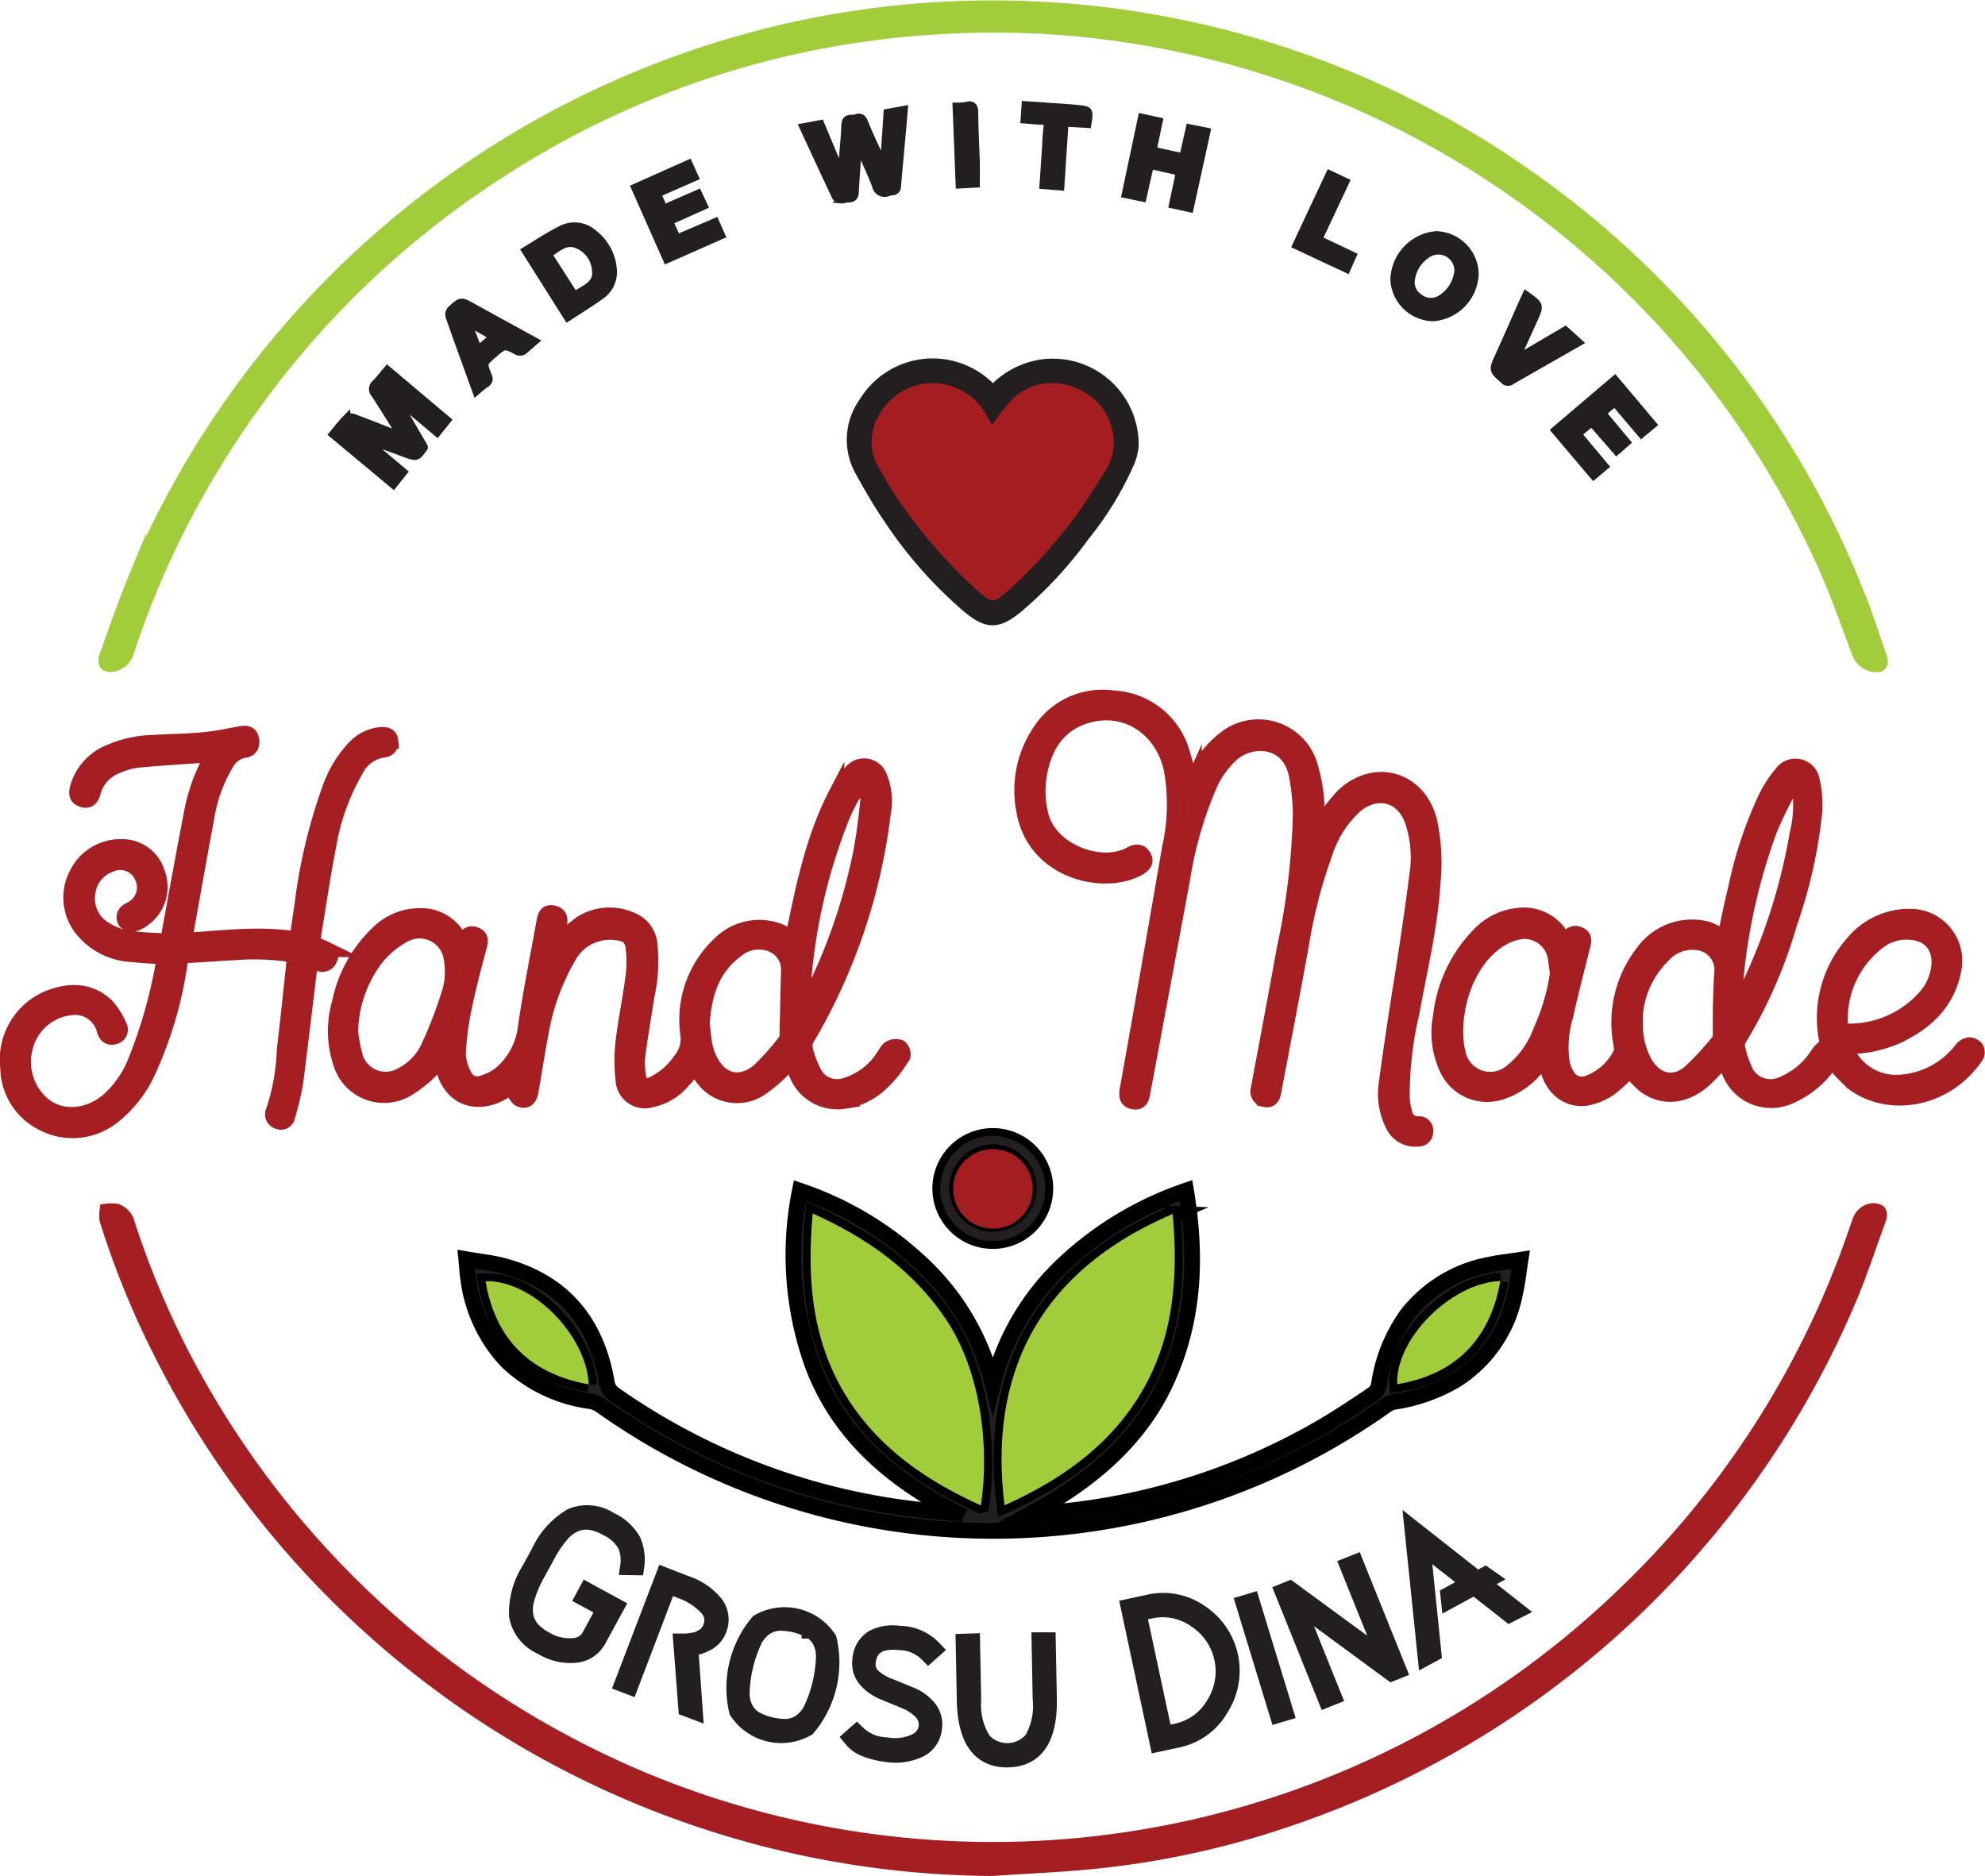 <svg id="Layer_1" data-name="Layer 1" xmlns="http://www.w3.org/2000/svg" viewBox="0 0 199.58 188.64"><defs><style>.cls-1,.cls-5{fill:#a31d21;}.cls-1{stroke:#a41e22;}.cls-1,.cls-11,.cls-12,.cls-2,.cls-3,.cls-4,.cls-6,.cls-7,.cls-9{stroke-miterlimit:10;}.cls-1,.cls-2,.cls-3,.cls-6{stroke-width:1.58px;}.cls-2,.cls-8{fill:#a1cd3a;}.cls-2{stroke:#a1cd3a;}.cls-10,.cls-11,.cls-3,.cls-4,.cls-6,.cls-7,.cls-9{fill:#231f20;}.cls-11,.cls-3,.cls-4,.cls-9{stroke:#231f20;}.cls-4,.cls-7{stroke-width:0.79px;}.cls-6,.cls-7{stroke:#000;}.cls-9{stroke-width:1.84px;}.cls-11{stroke-width:1.63px;}.cls-12{fill:none;stroke:#ee1c4e;stroke-width:0.03px;}</style></defs><title>200x180</title><path class="cls-1" d="M100.19,178.38A94.13,94.13,0,0,1,16.45,126.2a86.38,86.38,0,0,1-5.28-13.05,3.27,3.27,0,0,1,0-.8,3.33,3.33,0,0,1,.88,0,1.72,1.72,0,0,1,1.11,1.27A88.92,88.92,0,0,0,18.5,126.5a92.38,92.38,0,0,0,48.41,43.78,91.51,91.51,0,0,0,96.4-19,91.5,91.5,0,0,0,23.38-35.89c.24-.68.47-1.36.7-2a1.5,1.5,0,0,1,1.14-1.06,1,1,0,0,1,.71.1c.11.08.09.45,0,.64-1.06,2.89-2,5.82-3.24,8.65a93.83,93.83,0,0,1-55.56,51.5,87.44,87.44,0,0,1-19.86,4.43C107.14,178,103.66,178.14,100.19,178.38Z" transform="translate(-0.38 9.47)"/><path class="cls-2" d="M189.12,57.34A1.85,1.85,0,0,1,187.31,56c-1.07-2.82-2.06-5.68-3.28-8.43A92.09,92.09,0,0,0,118.2-5.18,89.42,89.42,0,0,0,95.28-6.84a90.54,90.54,0,0,0-45,14.68A91.6,91.6,0,0,0,22.71,35.71a89.73,89.73,0,0,0-9.6,20.21,1.77,1.77,0,0,1-1.23,1.33,1,1,0,0,1-.73,0c-.12-.1-.09-.49,0-.7,1-2.81,2-5.66,3.14-8.41a93.76,93.76,0,0,1,63-53.92A93.29,93.29,0,0,1,154.69,8.93a92.94,92.94,0,0,1,32.4,41.47c.82,2,1.47,4.11,2.2,6.17C189.43,57,189.51,57.33,189.12,57.34Z" transform="translate(-0.38 9.47)"/><path class="cls-1" d="M52.38,99.2c-3,3-7.18,2.45-7.6-2.46a9.94,9.94,0,0,1-1.05,1.35,12.56,12.56,0,0,1-2.39,1.9,4.52,4.52,0,0,1-6.69-2.61,10.17,10.17,0,0,1-.11-6,13.36,13.36,0,0,1,3.77-6.92,6,6,0,0,1,4.82-1.8,4.2,4.2,0,0,1,3.29,2.12c.16.26.31.52.51.87.09-.24.17-.41.21-.58a.71.71,0,0,1,1-.54c.56.17.55.58.43,1.06C48,87.72,47.43,89.87,47,92a27,27,0,0,0-.57,4.54,4.88,4.88,0,0,0,.65,2.21,1.44,1.44,0,0,0,1.8.71,5.43,5.43,0,0,0,1.79-.89,7.17,7.17,0,0,0,2.56-4.69c.52-3.59,1.25-7.15,1.89-10.72.09-.5.22-.93.86-.8s.73.56.63,1.1c-.14.79-.29,1.57-.42,2.24a25.74,25.74,0,0,1,2.63-2.3A5.35,5.35,0,0,1,64,83.11a2.89,2.89,0,0,1,1.7,2.48,16.09,16.09,0,0,1-.32,5.15c-.3,2-.66,4-.91,6a7.31,7.31,0,0,0,.1,2.15c.13.76.65,1,1.38.71a7.09,7.09,0,0,0,2.86-2.43,3.38,3.38,0,0,0,.76-2.66,10.42,10.42,0,0,1,3.15-9,5.59,5.59,0,0,1,6-1.32,3.72,3.72,0,0,1,.69.37c.2.13.39.28.68.49.11-.57.21-1.09.32-1.6.93-4.5,1.94-9,4.07-13.1A8.78,8.78,0,0,1,86,68.17a1.64,1.64,0,0,1,2.83.58,6.22,6.22,0,0,1,.33,3.49,58.28,58.28,0,0,1-7.63,22.64A1.55,1.55,0,0,0,81.31,96a10.71,10.71,0,0,0,.88,2.38,2.62,2.62,0,0,0,3.18,1.32,6.87,6.87,0,0,0,3.81-2.84c.23-.3.37-.69.66-.88a1.14,1.14,0,0,1,1-.11.92.92,0,0,1,.29.86c-1.41,2.21-3.11,4.12-5.88,4.51a4.37,4.37,0,0,1-4.86-3.05L80,97A10.43,10.43,0,0,1,79,98.13,14.81,14.81,0,0,1,76.76,100a4.23,4.23,0,0,1-5.88-1.35c-.2-.28-.38-.58-.6-.93-.41.48-.78,1-1.19,1.39a5.57,5.57,0,0,1-3.3,2,2.15,2.15,0,0,1-2.72-1.9,16.77,16.77,0,0,1,0-4c.26-2.19.73-4.36,1-6.54a11.63,11.63,0,0,0,0-2.87c-.12-1-.63-1.37-1.62-1.5a4.76,4.76,0,0,0-5,2.57,23,23,0,0,0-2.73,7.68c-.37,1.91-.64,3.84-1,5.76-.12.74-.54,1-1.11.71a1.1,1.1,0,0,1-.44-.7A4.17,4.17,0,0,1,52.38,99.2ZM35.6,94.32a17.08,17.08,0,0,0,.5,2.55,3.21,3.21,0,0,0,4.55,1.85,6,6,0,0,0,2.92-3.08,43.3,43.3,0,0,0,2.1-5.56,7.3,7.3,0,0,0,.12-3.1,3.24,3.24,0,0,0-4.87-2.42,9.25,9.25,0,0,0-2.57,2.08A12.59,12.59,0,0,0,35.6,94.32Zm35.34-.89c.09.71.15,1.47.29,2.22a5.63,5.63,0,0,0,.42,1.3c1.08,2.38,3.19,2.91,5.15,1.2a27.48,27.48,0,0,0,2.59-2.93.81.81,0,0,0,.15-.48c.06-2.2.09-4.41.16-6.61a2.74,2.74,0,0,0-1.59-2.6,3.51,3.51,0,0,0-3.7.52C71.94,87.86,71.15,90.48,70.95,93.43ZM81,92.51c.13-.22.2-.33.26-.44a56.87,56.87,0,0,0,5.62-15.46c.37-1.81.59-3.66.78-5.51a7.78,7.78,0,0,0-.28-1.93l-.28,0a11.42,11.42,0,0,0-.94,1.21,15.92,15.92,0,0,0-1.07,2.1A56.57,56.57,0,0,0,81,92,4.4,4.4,0,0,0,81,92.51Z" transform="translate(-0.38 9.47)"/><path class="cls-1" d="M173.82,84.88c.36-1.67.7-3.4,1.12-5.11a41.08,41.08,0,0,1,3-9,11.85,11.85,0,0,1,1.6-2.46,1.67,1.67,0,0,1,3,.65,10.57,10.57,0,0,1,.24,3.43,48.8,48.8,0,0,1-2.5,11A47.65,47.65,0,0,1,175.2,95a1.29,1.29,0,0,0-.14.9,10.76,10.76,0,0,0,.68,2.11,2.83,2.83,0,0,0,3.87,1.55,7.64,7.64,0,0,0,3.56-3,3.49,3.49,0,0,1,1-.95c-.06-.29-.12-.59-.17-.88a11.3,11.3,0,0,1,2.69-9.34,7.27,7.27,0,0,1,5.7-2.68A4.43,4.43,0,0,1,196.8,88c-.62,3.35-2.83,5.37-5.77,6.73a12.09,12.09,0,0,1-4.65,1l-.52,0a5.46,5.46,0,0,0,5.77,3.64,8.45,8.45,0,0,0,6-3.3,1.2,1.2,0,0,1,.73-.44.9.9,0,0,1,.7.35.79.79,0,0,1,0,.71c-3,4.46-8.69,5.39-12.29,2.76a17.29,17.29,0,0,1-2.17-2.3l-.49.61a9.45,9.45,0,0,1-3.8,3,4.48,4.48,0,0,1-6-2.4c-.21-.45-.38-.92-.56-1.37-.71.73-1.35,1.48-2.08,2.13-1.94,1.71-4.21,1.88-6,.46a15.1,15.1,0,0,1-1.44-1.5,15.31,15.31,0,0,1-2,1.86,6,6,0,0,1-2.46,1c-2,.23-3.61-1.32-3.87-3.6,0-.23,0-.46-.08-.84l-.44.62a7.52,7.52,0,0,1-3.91,3.14A4.42,4.42,0,0,1,145.9,98a8.56,8.56,0,0,1-.65-5.25,13.9,13.9,0,0,1,4-8.34,6.22,6.22,0,0,1,3.65-1.78,4.39,4.39,0,0,1,4.5,2.17c.08.13.15.27.22.4l.25.42c.09-.26.16-.43.21-.6a.71.71,0,0,1,1-.53c.55.17.55.59.43,1.06-.6,2.39-1.22,4.78-1.76,7.19a10.79,10.79,0,0,0-.32,4.74,4.19,4.19,0,0,0,.59,1.37,1.73,1.73,0,0,0,2.05.61,6.07,6.07,0,0,0,3.34-3.08c.11-.18,0-.51,0-.76a11.47,11.47,0,0,1,2.17-9.29A6.05,6.05,0,0,1,172.1,84,12,12,0,0,1,173.82,84.88ZM157,88.48c-.06-.54-.09-1-.18-1.5a3.2,3.2,0,0,0-3.46-2.81,5.56,5.56,0,0,0-2.29.87c-3.78,2.49-4.91,8.12-4.13,11.33a3.33,3.33,0,0,0,5.5,1.88,9.26,9.26,0,0,0,2.85-4A21.47,21.47,0,0,0,157,88.48Zm7.78,5.24a7.73,7.73,0,0,0,1,3.78c1.1,1.8,2.88,2.24,4.5.9a28.51,28.51,0,0,0,3-3.26.84.84,0,0,0,.1-.49c0-2.09,0-4.19.15-6.28a2.8,2.8,0,0,0-2.23-3.05,4,4,0,0,0-3.74,1.28A9.42,9.42,0,0,0,164.75,93.72Zm20.71.5a10.27,10.27,0,0,0,8.3-3.21,5.65,5.65,0,0,0,1.47-2.74c.47-2.16-.53-3.75-2.54-4a4.77,4.77,0,0,0-3,.58A9.72,9.72,0,0,0,185.46,94.22ZM174.7,92.31l.19,0,.13-.21c.1-.17.2-.34.29-.51a58.58,58.58,0,0,0,5.79-17.18,11.91,11.91,0,0,0,.27-4.36,8.74,8.74,0,0,0-.36-1,6.06,6.06,0,0,0-.84,1,39.45,39.45,0,0,0-1.95,4.07,59.48,59.48,0,0,0-3.25,14C174.81,89.48,174.79,90.9,174.7,92.31Z" transform="translate(-0.38 9.47)"/><path class="cls-1" d="M120.1,69.75l.32-.71a9.92,9.92,0,0,1,3.24-4.29A5.38,5.38,0,0,1,132,67.29a16.4,16.4,0,0,1,.74,6.15c0,.2,0,.39,0,.59,0,0,0,0,.08.11a8.53,8.53,0,0,1,.5-.84,21.43,21.43,0,0,1,2.13-2.72c3.18-3,7.56-1.71,8.64,2.53a20,20,0,0,1,.33,6.2c-.26,4.38-1.32,8.64-2.09,12.94a36.33,36.33,0,0,0-1,8.71,7.5,7.5,0,0,0,.24,1.42,1.36,1.36,0,0,0,1.43,1.19.63.63,0,0,1,.69.71.69.69,0,0,1-.73.75,2.44,2.44,0,0,1-2.54-1.48,6.85,6.85,0,0,1-.62-4.09c.47-3.51,1-7,1.56-10.5s1.09-7.13,1.55-10.7a11.52,11.52,0,0,0-.45-5.06c-.9-2.77-3.56-3.54-5.82-1.69a11,11,0,0,0-3.07,4.81,50.31,50.31,0,0,0-2.38,9.25c-.9,4.95-1.86,9.88-2.79,14.82-.09.48-.33.79-.85.67a.78.78,0,0,1-.63-1c.88-4.68,1.76-9.37,2.61-14.06a72.18,72.18,0,0,0,1.63-13.59,22.19,22.19,0,0,0-.4-3.91c-.71-3.72-4.47-3.93-6.52-2.19a9.44,9.44,0,0,0-2.38,3.41,39.2,39.2,0,0,0-2.62,9.25q-2,10.74-4,21.47c-.09.47-.2.94-.84.86s-.77-.5-.66-1.14Q115.91,88,118,75.82a20,20,0,0,0,.17-8c-.94-4.1-4.55-6.45-8.4-5.39-2.82.77-4.26,2.84-4.84,5.58a9.92,9.92,0,0,0,.08,4.49c.93,3.73,6.15,5.58,9.06,3.95.62-.34,1-.25,1.28.22s.06.83-.59,1.18c-3.55,1.88-10.45.22-11.42-5.88a10.57,10.57,0,0,1,1.56-7.79,7.46,7.46,0,0,1,7.39-3.43,7.57,7.57,0,0,1,6.78,5A32.94,32.94,0,0,1,120.1,69.75Z" transform="translate(-0.38 9.47)"/><path class="cls-1" d="M21.75,66.38c-2.56.18-5.07.33-7.57.56a7.46,7.46,0,0,0-2.07.6,3.9,3.9,0,0,0-2.4,2.68c-.14.5-.39.88-1,.7s-.66-.6-.51-1.15A5.37,5.37,0,0,1,11,66.37a11.69,11.69,0,0,1,4.88-1.15c1.62-.11,3.24-.11,4.85-.26,1.28-.12,2.55-.37,3.81-.61.69-.13,1,0,1.1.54s-.07,1-.73,1.06a2.58,2.58,0,0,0-1.79,1.32,15.3,15.3,0,0,0-2,5.57c-.75,4-1.44,7.91-2.15,11.87a2.85,2.85,0,0,0,0,.41c3.75-.22,7.48-.75,11.3-.12.17-1.15.33-2.27.5-3.38a53.6,53.6,0,0,1,2.79-11.78,11.43,11.43,0,0,1,2.54-4.17,4.15,4.15,0,0,1,2.68-1.25c.45,0,.8.1.85.6a.72.72,0,0,1-.66.89A3.7,3.7,0,0,0,36.11,68a22.62,22.62,0,0,0-2.7,7.49c-.61,3.15-1.07,6.33-1.6,9.5a2.74,2.74,0,0,0,0,.42c.44.19.88.36,1.31.57a.66.66,0,0,1,.37,1,.75.75,0,0,1-1,.43c-.3-.12-.58-.27-.9-.42-.5,4.17-1,8.28-1.51,12.37a28.06,28.06,0,0,1-.82,3.43.64.64,0,0,1-.91.49.72.72,0,0,1-.46-1A21.49,21.49,0,0,0,29,96.1c.36-3,.68-6.09,1-9.13,0-.12,0-.25,0-.42a24.37,24.37,0,0,0-5.83-.27c-1.66.08-3.32.22-5,.3-.46,0-.62.15-.7.62A39.27,39.27,0,0,1,15.36,98a12.1,12.1,0,0,1-3.83,4.91,6.44,6.44,0,0,1-6.78.57A6.27,6.27,0,0,1,1.2,97.94a6.69,6.69,0,0,1,4-7c2.07-.83,4.14-.89,5.88.75a7.17,7.17,0,0,1,1.26,2,.7.7,0,0,1-.43,1.06c-.51.16-.84-.08-1-.58a3.06,3.06,0,0,0-3.15-2.37,5.32,5.32,0,0,0-4.87,4.08,5.64,5.64,0,0,0,1.58,5.54c1.77,1.7,4.64,1.6,6.77-.18A10.35,10.35,0,0,0,14,97.32a49.07,49.07,0,0,0,2.92-10.46.44.44,0,0,0,0-.15c-1.08-.07-2.17-.1-3.24-.23A6.79,6.79,0,0,1,8.78,84.1a5.05,5.05,0,0,1-.72-5.55,4.91,4.91,0,0,1,4.6-2.85,3.67,3.67,0,0,1,3.55,2.7,3.91,3.91,0,0,1-1.29,4.42,3,3,0,0,1-1,.57,1.08,1.08,0,0,1-.89-.2.71.71,0,0,1,.17-1,1.63,1.63,0,0,1,.34-.2,2.47,2.47,0,0,0,1.16-3.29,2.41,2.41,0,0,0-3.19-1.27,3.44,3.44,0,0,0-2.31,2.79,3.61,3.61,0,0,0,1.42,3.59A6.68,6.68,0,0,0,14.2,85c.84.11,1.7.1,2.55.18.42,0,.55-.11.62-.53.76-4.19,1.52-8.39,2.33-12.57a19.65,19.65,0,0,1,.82-2.9C20.85,68.29,21.3,67.41,21.75,66.38Z" transform="translate(-0.38 9.47)"/><path class="cls-3" d="M100.18,30.24a8.14,8.14,0,0,1,4.9-2.77,7.85,7.85,0,0,1,9,7.75,5.15,5.15,0,0,1-.43,1.77,32.61,32.61,0,0,1-4.52,7.35,40.28,40.28,0,0,1-6.59,7.1c-1.94,1.57-2.79,1.57-4.71,0A42.81,42.81,0,0,1,90,42.58c-1.07-1.54-2-3.18-2.91-4.82a6.2,6.2,0,0,1,.4-6.65,7.81,7.81,0,0,1,12.27-1.38C99.88,29.87,100,30,100.18,30.24Zm-.05,3c-.24-.41-.47-.82-.72-1.23a6.18,6.18,0,0,0-6.73-2.79c-3.39.8-6,4.93-3.92,8.35.59,1,1.11,2,1.76,2.92A51.7,51.7,0,0,0,98.74,50c1.37,1.21,1.57,1.23,2.91,0a49.64,49.64,0,0,0,9.75-11.93,5.46,5.46,0,0,0,1-3.27,5.94,5.94,0,0,0-3.84-5.27,5.73,5.73,0,0,0-6.4,1.15A20,20,0,0,0,100.13,33.28Z" transform="translate(-0.38 9.47)"/><path class="cls-4" d="M33.86,34.2c.46-.56.87-1.09,1.34-1.57a.76.76,0,0,1,.66-.11c1.41.52,2.82,1.08,4.22,1.63l.68.25c-.95-1.51-1.79-2.9-2.69-4.26a.71.71,0,0,1,.09-1.06c.4-.4.74-.86,1.17-1.36l6,5.06-1,1.25-4-3.37-.09.07L43,35.46a.4.4,0,0,1,0,.08c-.72,1-.72,1-1.87.59-1.36-.52-2.72-1-4.14-1.45L40.93,38l-1,1.26Z" transform="translate(-0.38 9.47)"/><path class="cls-4" d="M86.65,5.19c-.11,1.53-.23,3-.31,4.58,0,.47-.15.73-.67.72-.24,0-.48.12-.71.1a.75.75,0,0,1-.54-.27c-1.09-2.31-2.16-4.63-3.26-7L82.87,3l2,4.79H85c.06-.68.13-1.36.18-2,.07-.89.16-1.79.19-2.68s.7-.54,1.1-.7.62,0,.79.4a46.65,46.65,0,0,0,2,4.31l.35-5.25,1.65-.3c-.06.73-.12,1.4-.18,2.07-.16,1.83-.34,3.66-.49,5.49,0,.41-.15.66-.6.65a.86.86,0,0,0-.26.06.88.88,0,0,1-1.27-.63c-.51-1.34-1.14-2.64-1.73-4Z" transform="translate(-0.38 9.47)"/><path class="cls-4" d="M53.22,15.73c1.23-.74,2.37-1.51,3.6-2.12a2.88,2.88,0,0,1,3.26.43A5,5,0,0,1,62,17.57a2.84,2.84,0,0,1-1.17,2.64c-1.07.78-2.21,1.47-3.37,2.23Zm4.93,4.53c1-.72,2.37-1.07,2.14-2.61a3,3,0,0,0-2-2.58c-1.15-.4-1.92.51-2.83,1Z" transform="translate(-0.38 9.47)"/><path class="cls-4" d="M144.46,22.44a4,4,0,0,1-3.89-3.76,4.62,4.62,0,0,1,4.18-4.51A4,4,0,0,1,148.66,18,4.53,4.53,0,0,1,144.46,22.44ZM147,17.75A2,2,0,0,0,144,16a3.63,3.63,0,0,0-1.73,2.51,1.81,1.81,0,0,0,.74,1.91,1.92,1.92,0,0,0,2,.3A3.68,3.68,0,0,0,147,17.75Z" transform="translate(-0.38 9.47)"/><path class="cls-4" d="M115.19,2.36l1.7.37-.62,2.94,3.07.67L120,3.42l1.69.34L120,11.47l-1.69-.37.7-3.3L116,7.12l-.74,3.29-1.7-.35Z" transform="translate(-0.38 9.47)"/><path class="cls-4" d="M162.74,28.7l3.81,4.52-1.13.94L162.74,31l-1.27,1.06L163.92,35l-1,.87L160.42,33,159,34.17l2.72,3.25-1.11.94-3.86-4.56Z" transform="translate(-0.38 9.47)"/><path class="cls-4" d="M72.3,12.86l.59,1.33L67.43,16.6l-3.19-7.2L69.62,7l.6,1.34L66.44,10l.67,1.51L70.57,10l.57,1.22-3.48,1.56.78,1.73Z" transform="translate(-0.38 9.47)"/><path class="cls-4" d="M48.27,29.87c-.93-2.58-1.84-5.06-2.71-7.55a.74.74,0,0,1,.17-.64c1-.93,1-.91,2.22-.23l6.17,3.39c-.42.36-.77.7-1.17,1a.67.67,0,0,1-.56,0c-1.29-.67-1.28-.67-2.38.28s-1.07.92-.57,2.21a.56.56,0,0,1-.21.77C48.93,29.29,48.65,29.55,48.27,29.87Zm.17-4.17L50,24.39l-2.62-1.52Z" transform="translate(-0.38 9.47)"/><path class="cls-4" d="M153.83,20.22c1.4,1,1.41,1,.74,2.47-.57,1.27-1.15,2.53-1.81,4l5-2.94,1.33,1.2L157,26.15c-1.56.89-3.12,1.77-4.67,2.67a.53.53,0,0,1-.74-.08c-1.14-1-1.13-1-.51-2.38.83-1.83,1.64-3.67,2.45-5.51C153.62,20.65,153.73,20.44,153.83,20.22Z" transform="translate(-0.38 9.47)"/><path class="cls-4" d="M109.72,3l-2.3-.13L107,9.29l-1.71-.14c.09-1.35.18-2.67.27-4,0-.65.08-1.31.15-2,0-.36-.09-.46-.43-.47-.61,0-1.21-.08-1.89-.13l.1-1.45,4.62.32.52.05C109.94,1.59,109.94,1.59,109.72,3Z" transform="translate(-0.38 9.47)"/><path class="cls-4" d="M134.07,8.06l1.58.75-2.72,5.8,3.44,1.63-.59,1.33-5.06-2.37Z" transform="translate(-0.38 9.47)"/><path class="cls-4" d="M98.5,9l-1.64.09-.31-7.85c.4,0,.76,0,1.12-.1s.66.06.67.57c0,1.7.11,3.4.16,5.1C98.52,7.55,98.5,8.24,98.5,9Z" transform="translate(-0.38 9.47)"/><path class="cls-5" d="M100.13,33.28a20,20,0,0,1,2-2.58,5.73,5.73,0,0,1,6.4-1.15,5.94,5.94,0,0,1,3.84,5.27,5.46,5.46,0,0,1-1,3.27A49.64,49.64,0,0,1,101.65,50c-1.34,1.21-1.54,1.19-2.91,0a51.7,51.7,0,0,1-8.23-9.49c-.64-.93-1.17-1.95-1.76-2.92-2.07-3.42.53-7.55,3.92-8.35A6.18,6.18,0,0,1,99.41,32C99.66,32.45,99.89,32.87,100.13,33.28Z" transform="translate(-0.38 9.47)"/><path class="cls-6" d="M96.59,142.68c-6.46-3.33-11.8-7.78-14.47-14.77a32.71,32.71,0,0,1-1.32-17.65A33.49,33.49,0,0,1,93,117.56a24.67,24.67,0,0,1,7.2,12.19,24.84,24.84,0,0,1,7.18-12.16,33.86,33.86,0,0,1,12.25-7.34c1.12,6.67.84,13.1-2,19.23s-7.89,10.16-13.76,13.35c1.81-.19,3.63-.32,5.43-.57a65.07,65.07,0,0,0,23.74-8.1c1.89-1.09,3.71-2.32,5.52-3.54a1.6,1.6,0,0,0,.48-1,15.88,15.88,0,0,1,2.89-7,13.66,13.66,0,0,1,8.27-4.93c.93-.21,1.89-.3,3.06-.48-.19,1.21-.29,2.29-.54,3.33a13.23,13.23,0,0,1-6,8.79,17.19,17.19,0,0,1-6.08,2.15,2.21,2.21,0,0,0-.88.36,68.08,68.08,0,0,1-79,0,2.56,2.56,0,0,0-1-.41,15,15,0,0,1-8.39-4,14.74,14.74,0,0,1-3.91-8.28c-.1-.6-.12-1.2-.2-2,1.32.23,2.53.35,3.7.66,6,1.58,9.37,5.62,10.42,11.66a1.73,1.73,0,0,0,.76,1.27,65.94,65.94,0,0,0,28.63,11.34c1.92.27,3.86.44,5.79.66Zm2.45-.78c.81-5.51.13-13.31-3.57-18.81-3.3-4.91-7.94-8.12-13.34-10.55-.6,6.74-.06,13.14,3.68,18.86C89,136.35,93.72,139.51,99,141.91Zm19.26-29.3c-13.68,5.84-18.54,16.33-16.91,29.3,5.36-2.42,10.07-5.61,13.3-10.61C118.36,125.59,118.88,119.24,118.29,112.6Zm32.94,6.74c-5,.19-10.55,5.81-10.37,10.38C146.59,128.77,150.18,125.3,151.23,119.34Zm-91.66,10.4c-.26-5-5.75-10.51-10.38-10.38C50.2,125.43,54,128.75,59.58,129.74Z" transform="translate(-0.38 9.47)"/><path class="cls-7" d="M94.52,110a5.68,5.68,0,1,1,5.63,5.72A5.68,5.68,0,0,1,94.52,110Zm1.69,0a4,4,0,1,0,3.85-4A4,4,0,0,0,96.22,110.08Z" transform="translate(-0.38 9.47)"/><path class="cls-8" d="M99,141.91c-5.31-2.4-10-5.56-13.23-10.5-3.74-5.72-4.29-12.12-3.68-18.86,5.4,2.43,10,5.63,13.34,10.55C99.16,128.59,99.85,136.4,99,141.91Z" transform="translate(-0.38 9.47)"/><path class="cls-8" d="M118.29,112.6c.59,6.63.06,13-3.61,18.69-3.22,5-7.94,8.19-13.3,10.61C99.76,128.93,104.61,118.44,118.29,112.6Z" transform="translate(-0.38 9.47)"/><path class="cls-8" d="M151.23,119.34c-1.05,6-4.64,9.43-10.37,10.38C140.68,125.15,146.27,119.53,151.23,119.34Z" transform="translate(-0.38 9.47)"/><path class="cls-8" d="M59.58,129.74c-5.62-1-9.38-4.31-10.38-10.38C53.83,119.23,59.32,124.7,59.58,129.74Z" transform="translate(-0.38 9.47)"/><path class="cls-5" d="M96.22,110.08a4,4,0,1,1,4.09,4A4,4,0,0,1,96.22,110.08Z" transform="translate(-0.38 9.47)"/><path class="cls-9" d="M63.66,148a4,4,0,0,0-.28-2.17,4.34,4.34,0,0,0-2-1.79,5,5,0,0,0-1.58-.58,3.14,3.14,0,0,0-1.5.14,3.81,3.81,0,0,0-1.55,1.11A11.67,11.67,0,0,0,55.22,147l-.93,1.7a11.67,11.67,0,0,0-1.08,2.56,3.81,3.81,0,0,0-.09,1.9,3.14,3.14,0,0,0,.69,1.33,5,5,0,0,0,1.34,1,4.72,4.72,0,0,0,2.85.68,2.09,2.09,0,0,0,1.7-.93l1.6-2.94-2.14-1.16.28-.52,2.76,1.5-1.79,3.28a2.77,2.77,0,0,1-2.13,1.41,5.42,5.42,0,0,1-3.42-.81,4.06,4.06,0,0,1-2.38-3,8,8,0,0,1,1.27-4.61l.93-1.7a8,8,0,0,1,3.18-3.57,4.06,4.06,0,0,1,3.81.37,4.89,4.89,0,0,1,2.23,2,4.64,4.64,0,0,1,.34,2.52Z" transform="translate(-0.38 9.47)"/><path class="cls-9" d="M69.66,156.14l.45,6.34-.61-.23L69,155.71l.38,0,.48-.05.46-.09a1.8,1.8,0,0,0,.51-.17l.43-.26a1.55,1.55,0,0,0,.41-.39,2.34,2.34,0,0,0,.3-.55,1.94,1.94,0,0,0-.45-2.14A6.55,6.55,0,0,0,69,150.41l-1.48-.57L63.65,160l-.55-.21,4.1-10.72,2,.78a6.31,6.31,0,0,1,3,2,2.54,2.54,0,0,1,.33,2.5,2.38,2.38,0,0,1-1.15,1.29A4.15,4.15,0,0,1,69.66,156.14Z" transform="translate(-0.38 9.47)"/><path class="cls-9" d="M81.49,164.2a5.17,5.17,0,0,1-6.89-1.64,10.14,10.14,0,0,1,2.1-8.81,5.17,5.17,0,0,1,6.89,1.64,10.14,10.14,0,0,1-2.1,8.81Zm.41-9.84a6.75,6.75,0,0,0-3.23-.77,3,3,0,0,0-1.38.46,3.51,3.51,0,0,0-1.2,1.4,13.5,13.5,0,0,0-1.26,5.29,3.51,3.51,0,0,0,.44,1.79,3,3,0,0,0,1,1,6.75,6.75,0,0,0,3.23.77,3,3,0,0,0,1.38-.46,3.51,3.51,0,0,0,1.2-1.4,13.5,13.5,0,0,0,1.26-5.29,3.51,3.51,0,0,0-.44-1.79A3,3,0,0,0,81.91,154.36Z" transform="translate(-0.38 9.47)"/><path class="cls-9" d="M90.82,154.94a4.65,4.65,0,0,1,3.35,1.45l-.44.39a4.17,4.17,0,0,0-2.89-1.24q-3.07-.32-3.33,2.12a1.8,1.8,0,0,0,.59,1.58,5.42,5.42,0,0,0,1.73,1q1,.41,2.08.85a4.46,4.46,0,0,1,1.71,1.23,2.5,2.5,0,0,1,.55,2,2.55,2.55,0,0,1-1.35,2,5.55,5.55,0,0,1-3.33.46,7.85,7.85,0,0,1-2-.49,3.14,3.14,0,0,1-1.42-1l.44-.39a4.46,4.46,0,0,0,3,1.25,4.91,4.91,0,0,0,3-.4,2,2,0,0,0,1.15-1.55,2,2,0,0,0-.58-1.67,5.06,5.06,0,0,0-1.73-1.11l-2.08-.86a4.62,4.62,0,0,1-1.71-1.2,2.36,2.36,0,0,1-.56-1.89,2.62,2.62,0,0,1,1.25-2.15A4.27,4.27,0,0,1,90.82,154.94Z" transform="translate(-0.38 9.47)"/><path class="cls-9" d="M98,155.71l.11,5.74a6.88,6.88,0,0,0,1,4.13,3.38,3.38,0,0,0,5.16-.09,6.89,6.89,0,0,0,.86-4.16l-.11-5.74h.59l.11,5.74q.11,5.93-4,6t-4.22-5.86l-.11-5.74Z" transform="translate(-0.38 9.47)"/><path class="cls-9" d="M118.75,165.35l-1.86.4L114,152.2l1.86-.4a6.39,6.39,0,0,1,5.16,1,6.88,6.88,0,0,1,2,9.44A6.38,6.38,0,0,1,118.75,165.35Zm-.12-.58a5.84,5.84,0,0,0,3.91-2.79,6.31,6.31,0,0,0-1.85-8.65,5.84,5.84,0,0,0-4.7-.95l-1.28.27L117.35,165Z" transform="translate(-0.38 9.47)"/><path class="cls-9" d="M125.57,151.84l.57-.17,3.36,11-.57.17Z" transform="translate(-0.38 9.47)"/><polygon class="cls-10" points="133.4 170.76 129.11 160.11 129.66 159.89 139.53 167.12 135.65 157.49 136.2 157.26 140.48 167.91 139.93 168.13 130.06 160.88 133.95 170.54 133.4 170.76"/><polygon class="cls-10" points="133.4 170.76 134.25 170.42 129.96 159.77 129.11 160.11 129.46 160.96 129.53 160.93 140.44 168.47 136.5 157.14 135.65 157.49 135.99 158.34 136.54 158.11 136.2 157.26 135.35 157.6 139.63 168.25 140.48 167.91 140.14 167.06 140.06 167.09 128.94 159.59 133.09 170.88 133.95 170.54 133.6 169.69 133.05 169.91 133.4 170.76 134.25 170.42 133.4 170.76 133.74 171.61 134.29 171.39 135.14 171.05 132.12 163.53 139.8 169.17 141.68 168.42 136.71 156.07 134.45 156.98 137.47 164.48 129.79 158.85 127.92 159.6 132.89 171.95 133.74 171.61 133.4 170.76"/><polygon class="cls-11" points="149.83 158.72 145.7 160.96 145.64 160.39 149.33 158.37 149.83 158.72"/><polygon class="cls-9" points="152.35 161.93 151.78 162.22 142.88 155.24 144 166.21 143.45 166.51 142.15 153.9 152.35 161.93"/><path class="cls-5" d="M33.86,67.58" transform="translate(-0.38 9.47)"/><path class="cls-12" d="M149.7,153.27" transform="translate(-0.38 9.47)"/><path class="cls-12" d="M140.72,158.87" transform="translate(-0.38 9.47)"/></svg>